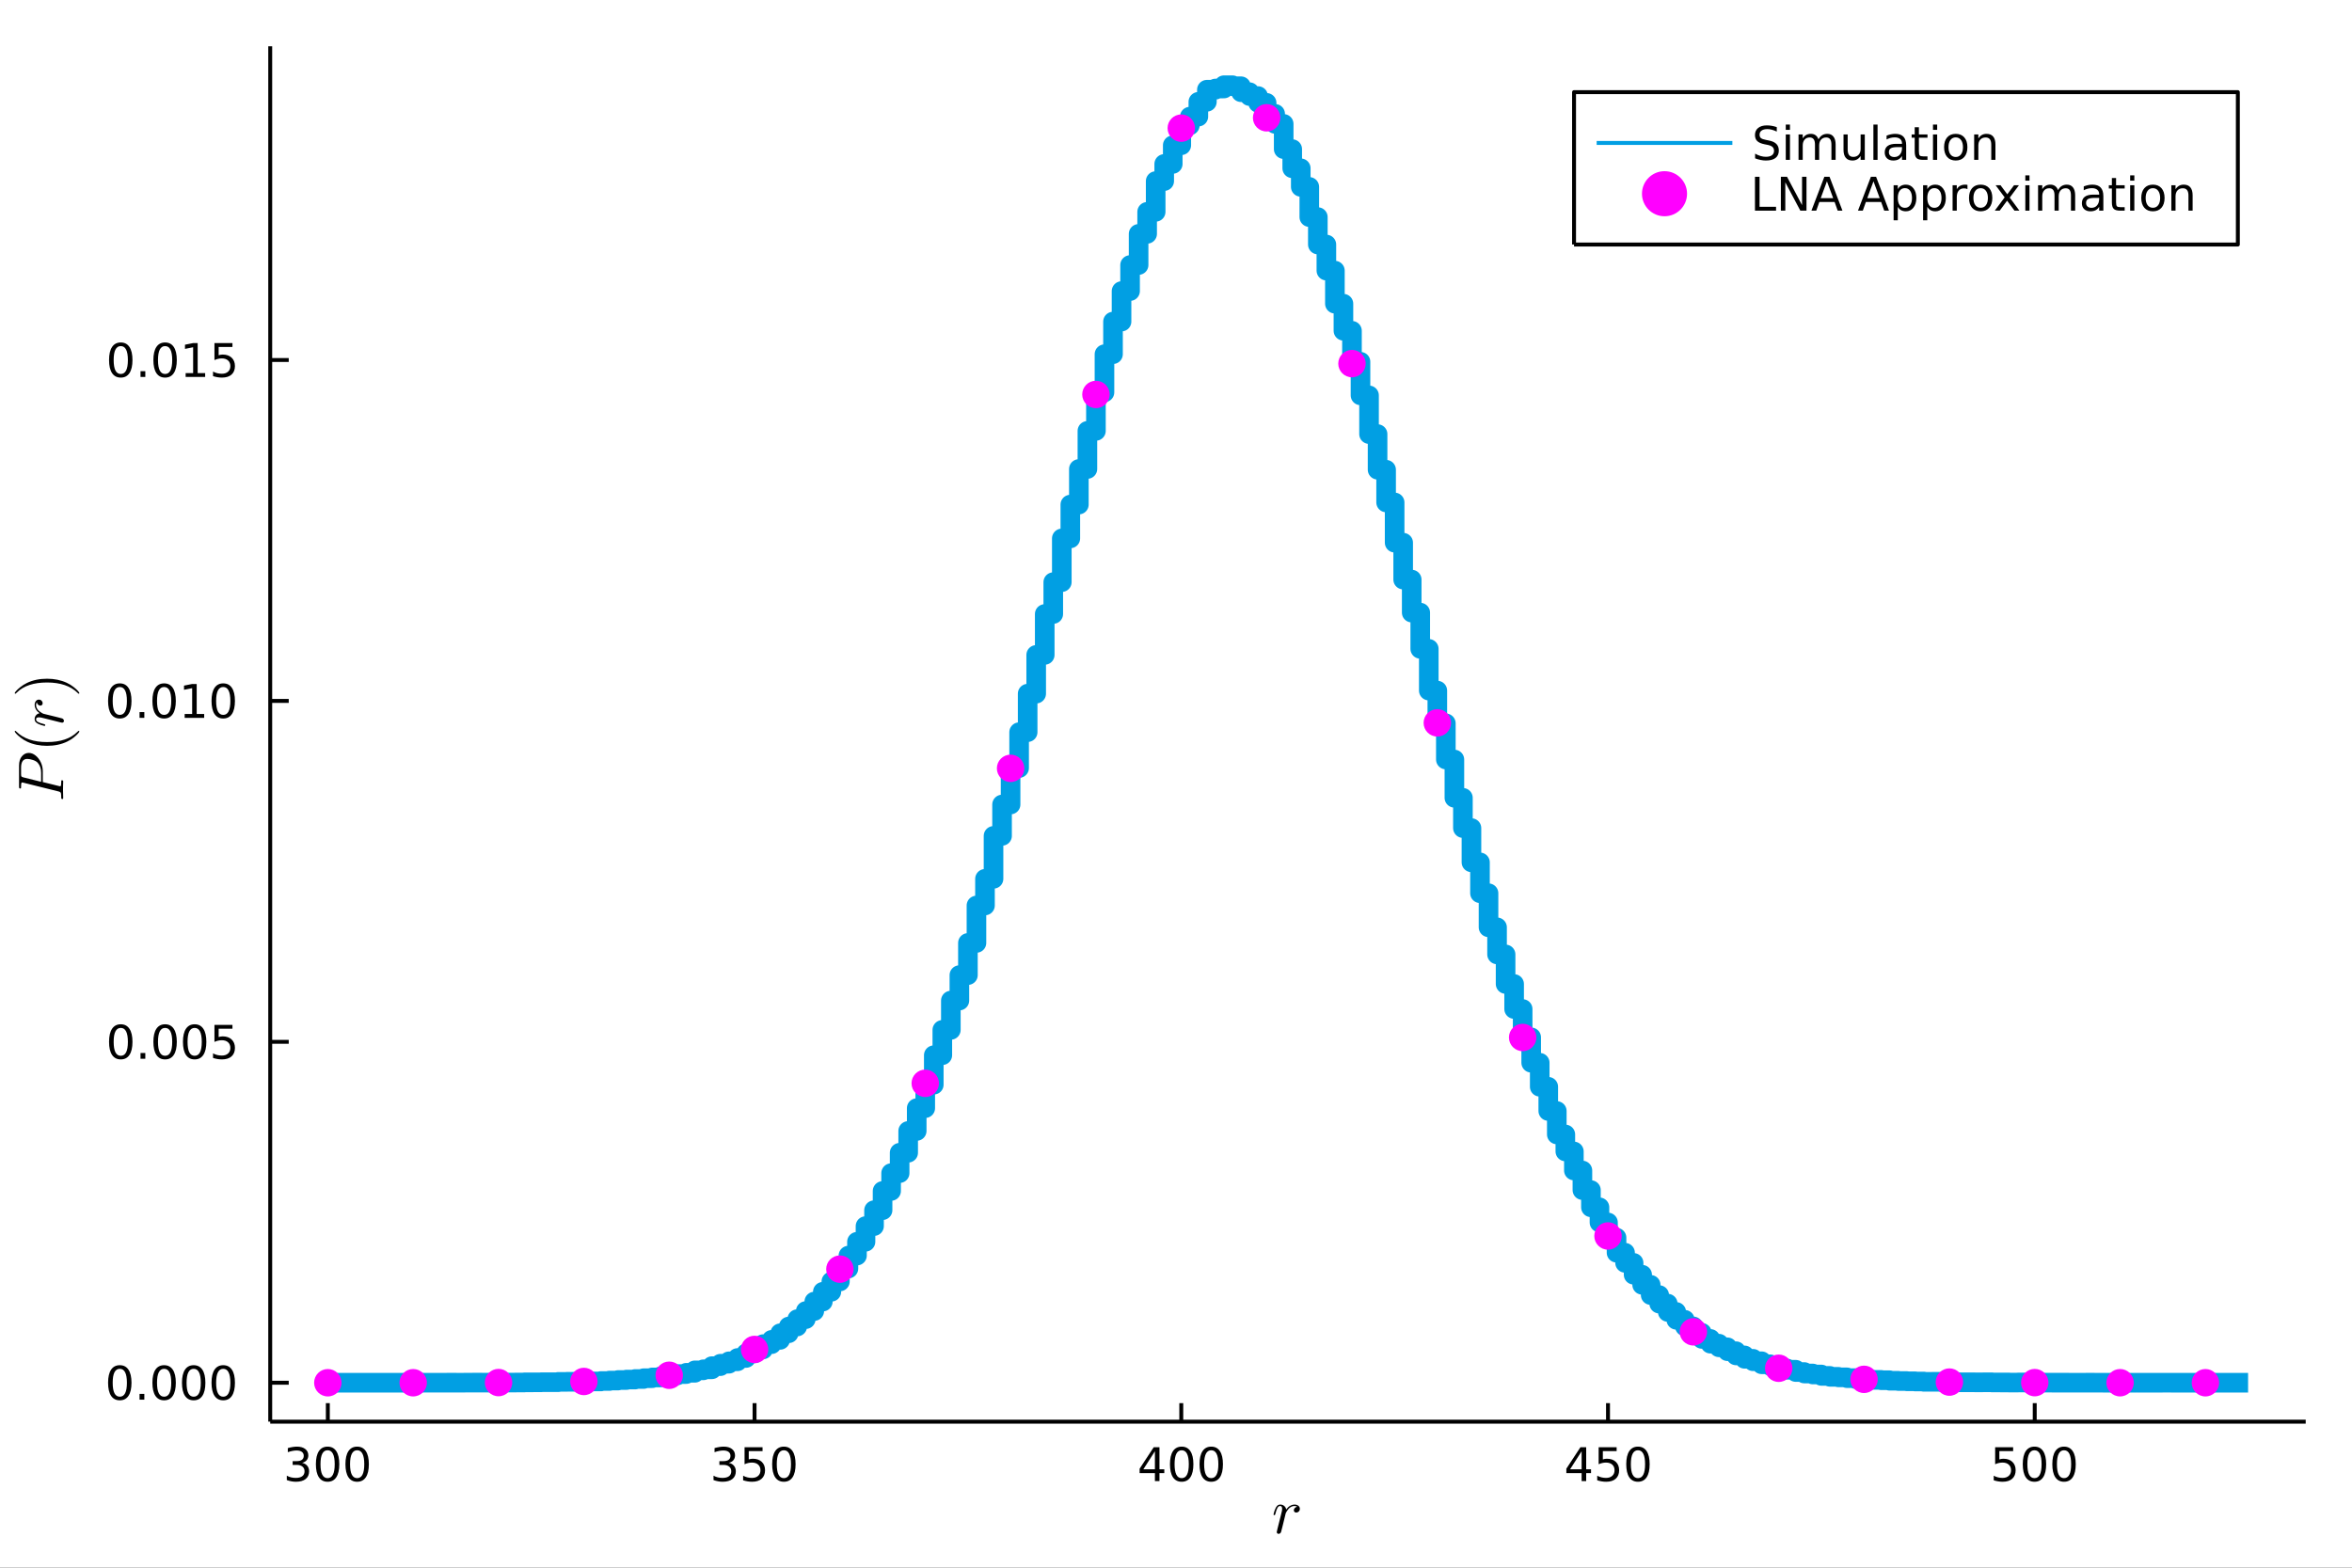 <?xml version="1.0" encoding="utf-8"?>
<svg xmlns="http://www.w3.org/2000/svg" xmlns:xlink="http://www.w3.org/1999/xlink" width="600" height="400" viewBox="0 0 2400 1600">
<rect x="0" y="0" width="2400" height="1600" fill="#333333" stroke="none"/>
<defs>
  <clipPath id="clip850">
    <rect x="0" y="0" width="2400" height="1600"/>
  </clipPath>
</defs>
<path clip-path="url(#clip850)" d="
M0 1600 L2400 1600 L2400 0 L0 0  Z
  " fill="#ffffff" fill-rule="evenodd" fill-opacity="1"/>
<defs>
  <clipPath id="clip851">
    <rect x="480" y="0" width="1681" height="1600"/>
  </clipPath>
</defs>
<defs>
  <clipPath id="clip852">
    <rect x="275" y="47" width="2078" height="1405"/>
  </clipPath>
</defs>
<path clip-path="url(#clip850)" d="
M275.736 1450.96 L2352.76 1450.96 L2352.76 47.244 L275.736 47.244  Z
  " fill="#ffffff" fill-rule="evenodd" fill-opacity="1"/>
<polyline clip-path="url(#clip850)" style="stroke:#000000; stroke-linecap:butt; stroke-linejoin:round; stroke-width:4; stroke-opacity:1; fill:none" points="
  275.736,1450.96 2352.76,1450.96 
  "/>
<polyline clip-path="url(#clip850)" style="stroke:#000000; stroke-linecap:butt; stroke-linejoin:round; stroke-width:4; stroke-opacity:1; fill:none" points="
  334.52,1450.96 334.52,1432.06 
  "/>
<polyline clip-path="url(#clip850)" style="stroke:#000000; stroke-linecap:butt; stroke-linejoin:round; stroke-width:4; stroke-opacity:1; fill:none" points="
  769.954,1450.96 769.954,1432.06 
  "/>
<polyline clip-path="url(#clip850)" style="stroke:#000000; stroke-linecap:butt; stroke-linejoin:round; stroke-width:4; stroke-opacity:1; fill:none" points="
  1205.39,1450.96 1205.39,1432.06 
  "/>
<polyline clip-path="url(#clip850)" style="stroke:#000000; stroke-linecap:butt; stroke-linejoin:round; stroke-width:4; stroke-opacity:1; fill:none" points="
  1640.82,1450.96 1640.82,1432.06 
  "/>
<polyline clip-path="url(#clip850)" style="stroke:#000000; stroke-linecap:butt; stroke-linejoin:round; stroke-width:4; stroke-opacity:1; fill:none" points="
  2076.26,1450.96 2076.26,1432.06 
  "/>
<path clip-path="url(#clip850)" d="M308.281 1493 Q311.638 1493.72 313.513 1495.98 Q315.411 1498.25 315.411 1501.59 Q315.411 1506.7 311.892 1509.5 Q308.374 1512.3 301.892 1512.3 Q299.717 1512.3 297.402 1511.86 Q295.11 1511.45 292.656 1510.59 L292.656 1506.08 Q294.601 1507.21 296.916 1507.79 Q299.23 1508.37 301.754 1508.37 Q306.152 1508.37 308.443 1506.63 Q310.758 1504.9 310.758 1501.59 Q310.758 1498.53 308.605 1496.82 Q306.476 1495.08 302.656 1495.08 L298.629 1495.08 L298.629 1491.24 L302.842 1491.24 Q306.291 1491.24 308.119 1489.87 Q309.948 1488.48 309.948 1485.89 Q309.948 1483.23 308.05 1481.82 Q306.175 1480.38 302.656 1480.38 Q300.735 1480.38 298.536 1480.8 Q296.337 1481.22 293.698 1482.1 L293.698 1477.93 Q296.36 1477.19 298.675 1476.82 Q301.013 1476.45 303.073 1476.45 Q308.397 1476.45 311.499 1478.88 Q314.601 1481.29 314.601 1485.41 Q314.601 1488.28 312.957 1490.27 Q311.314 1492.23 308.281 1493 Z" fill="#000000" fill-rule="evenodd" fill-opacity="1" /><path clip-path="url(#clip850)" d="M334.277 1480.15 Q330.665 1480.15 328.837 1483.72 Q327.031 1487.26 327.031 1494.39 Q327.031 1501.49 328.837 1505.06 Q330.665 1508.6 334.277 1508.6 Q337.911 1508.6 339.716 1505.06 Q341.545 1501.49 341.545 1494.39 Q341.545 1487.26 339.716 1483.72 Q337.911 1480.15 334.277 1480.15 M334.277 1476.45 Q340.087 1476.45 343.142 1481.05 Q346.221 1485.64 346.221 1494.39 Q346.221 1503.11 343.142 1507.72 Q340.087 1512.3 334.277 1512.3 Q328.466 1512.3 325.388 1507.72 Q322.332 1503.11 322.332 1494.39 Q322.332 1485.64 325.388 1481.05 Q328.466 1476.45 334.277 1476.45 Z" fill="#000000" fill-rule="evenodd" fill-opacity="1" /><path clip-path="url(#clip850)" d="M364.438 1480.15 Q360.827 1480.15 358.999 1483.72 Q357.193 1487.26 357.193 1494.39 Q357.193 1501.49 358.999 1505.06 Q360.827 1508.6 364.438 1508.6 Q368.073 1508.6 369.878 1505.06 Q371.707 1501.49 371.707 1494.39 Q371.707 1487.26 369.878 1483.72 Q368.073 1480.15 364.438 1480.15 M364.438 1476.45 Q370.249 1476.45 373.304 1481.05 Q376.383 1485.64 376.383 1494.39 Q376.383 1503.11 373.304 1507.72 Q370.249 1512.3 364.438 1512.3 Q358.628 1512.3 355.55 1507.72 Q352.494 1503.11 352.494 1494.39 Q352.494 1485.64 355.55 1481.05 Q358.628 1476.45 364.438 1476.45 Z" fill="#000000" fill-rule="evenodd" fill-opacity="1" /><path clip-path="url(#clip850)" d="M743.715 1493 Q747.072 1493.72 748.947 1495.98 Q750.845 1498.25 750.845 1501.59 Q750.845 1506.7 747.326 1509.5 Q743.808 1512.3 737.326 1512.3 Q735.15 1512.3 732.836 1511.86 Q730.544 1511.45 728.09 1510.59 L728.09 1506.08 Q730.035 1507.21 732.35 1507.79 Q734.664 1508.37 737.187 1508.37 Q741.586 1508.37 743.877 1506.63 Q746.192 1504.9 746.192 1501.59 Q746.192 1498.53 744.039 1496.82 Q741.91 1495.08 738.09 1495.08 L734.063 1495.08 L734.063 1491.24 L738.275 1491.24 Q741.725 1491.24 743.553 1489.87 Q745.382 1488.48 745.382 1485.89 Q745.382 1483.23 743.484 1481.82 Q741.609 1480.38 738.09 1480.38 Q736.169 1480.38 733.97 1480.8 Q731.771 1481.22 729.132 1482.1 L729.132 1477.93 Q731.794 1477.19 734.109 1476.82 Q736.447 1476.45 738.507 1476.45 Q743.831 1476.45 746.933 1478.88 Q750.035 1481.29 750.035 1485.41 Q750.035 1488.28 748.391 1490.27 Q746.748 1492.23 743.715 1493 Z" fill="#000000" fill-rule="evenodd" fill-opacity="1" /><path clip-path="url(#clip850)" d="M759.757 1477.07 L778.113 1477.07 L778.113 1481.01 L764.039 1481.01 L764.039 1489.48 Q765.058 1489.13 766.076 1488.97 Q767.095 1488.79 768.113 1488.79 Q773.9 1488.79 777.28 1491.96 Q780.659 1495.13 780.659 1500.54 Q780.659 1506.12 777.187 1509.22 Q773.715 1512.3 767.396 1512.3 Q765.22 1512.3 762.951 1511.93 Q760.706 1511.56 758.298 1510.82 L758.298 1506.12 Q760.382 1507.26 762.604 1507.81 Q764.826 1508.37 767.303 1508.37 Q771.308 1508.37 773.646 1506.26 Q775.984 1504.16 775.984 1500.54 Q775.984 1496.93 773.646 1494.83 Q771.308 1492.72 767.303 1492.72 Q765.428 1492.72 763.553 1493.14 Q761.701 1493.55 759.757 1494.43 L759.757 1477.07 Z" fill="#000000" fill-rule="evenodd" fill-opacity="1" /><path clip-path="url(#clip850)" d="M799.872 1480.15 Q796.261 1480.15 794.433 1483.72 Q792.627 1487.26 792.627 1494.39 Q792.627 1501.49 794.433 1505.06 Q796.261 1508.6 799.872 1508.6 Q803.507 1508.6 805.312 1505.06 Q807.141 1501.49 807.141 1494.39 Q807.141 1487.26 805.312 1483.72 Q803.507 1480.15 799.872 1480.15 M799.872 1476.45 Q805.682 1476.45 808.738 1481.05 Q811.817 1485.64 811.817 1494.39 Q811.817 1503.11 808.738 1507.72 Q805.682 1512.3 799.872 1512.3 Q794.062 1512.3 790.983 1507.72 Q787.928 1503.11 787.928 1494.39 Q787.928 1485.64 790.983 1481.05 Q794.062 1476.45 799.872 1476.45 Z" fill="#000000" fill-rule="evenodd" fill-opacity="1" /><path clip-path="url(#clip850)" d="M1178.48 1481.15 L1166.67 1499.6 L1178.48 1499.6 L1178.48 1481.15 M1177.25 1477.07 L1183.13 1477.07 L1183.13 1499.6 L1188.06 1499.6 L1188.06 1503.48 L1183.13 1503.48 L1183.13 1511.63 L1178.48 1511.63 L1178.48 1503.48 L1162.88 1503.48 L1162.88 1498.97 L1177.25 1477.07 Z" fill="#000000" fill-rule="evenodd" fill-opacity="1" /><path clip-path="url(#clip850)" d="M1205.79 1480.15 Q1202.18 1480.15 1200.35 1483.72 Q1198.55 1487.26 1198.55 1494.39 Q1198.55 1501.49 1200.35 1505.06 Q1202.18 1508.6 1205.79 1508.6 Q1209.43 1508.6 1211.23 1505.06 Q1213.06 1501.49 1213.06 1494.39 Q1213.06 1487.26 1211.23 1483.72 Q1209.43 1480.15 1205.79 1480.15 M1205.79 1476.45 Q1211.6 1476.45 1214.66 1481.05 Q1217.74 1485.64 1217.74 1494.39 Q1217.74 1503.11 1214.66 1507.72 Q1211.6 1512.3 1205.79 1512.3 Q1199.98 1512.3 1196.9 1507.72 Q1193.85 1503.11 1193.85 1494.39 Q1193.85 1485.64 1196.9 1481.05 Q1199.98 1476.45 1205.79 1476.45 Z" fill="#000000" fill-rule="evenodd" fill-opacity="1" /><path clip-path="url(#clip850)" d="M1235.95 1480.15 Q1232.34 1480.15 1230.51 1483.72 Q1228.71 1487.26 1228.71 1494.39 Q1228.71 1501.49 1230.51 1505.06 Q1232.34 1508.6 1235.95 1508.6 Q1239.59 1508.6 1241.39 1505.06 Q1243.22 1501.49 1243.22 1494.39 Q1243.22 1487.26 1241.39 1483.72 Q1239.59 1480.15 1235.95 1480.15 M1235.95 1476.45 Q1241.76 1476.45 1244.82 1481.05 Q1247.9 1485.64 1247.9 1494.39 Q1247.9 1503.11 1244.82 1507.72 Q1241.76 1512.3 1235.95 1512.3 Q1230.14 1512.3 1227.07 1507.72 Q1224.01 1503.11 1224.01 1494.39 Q1224.01 1485.64 1227.07 1481.05 Q1230.14 1476.45 1235.95 1476.45 Z" fill="#000000" fill-rule="evenodd" fill-opacity="1" /><path clip-path="url(#clip850)" d="M1613.91 1481.15 L1602.11 1499.6 L1613.91 1499.6 L1613.91 1481.15 M1612.68 1477.07 L1618.56 1477.07 L1618.56 1499.6 L1623.5 1499.6 L1623.5 1503.48 L1618.56 1503.48 L1618.56 1511.63 L1613.91 1511.63 L1613.91 1503.48 L1598.31 1503.48 L1598.31 1498.97 L1612.68 1477.07 Z" fill="#000000" fill-rule="evenodd" fill-opacity="1" /><path clip-path="url(#clip850)" d="M1631.27 1477.07 L1649.63 1477.07 L1649.63 1481.01 L1635.56 1481.01 L1635.56 1489.48 Q1636.57 1489.13 1637.59 1488.97 Q1638.61 1488.79 1639.63 1488.79 Q1645.42 1488.79 1648.8 1491.96 Q1652.18 1495.13 1652.18 1500.54 Q1652.18 1506.12 1648.7 1509.22 Q1645.23 1512.3 1638.91 1512.3 Q1636.74 1512.3 1634.47 1511.93 Q1632.22 1511.56 1629.81 1510.82 L1629.81 1506.12 Q1631.9 1507.26 1634.12 1507.81 Q1636.34 1508.37 1638.82 1508.37 Q1642.82 1508.37 1645.16 1506.26 Q1647.5 1504.16 1647.5 1500.54 Q1647.5 1496.93 1645.16 1494.83 Q1642.82 1492.72 1638.82 1492.72 Q1636.94 1492.72 1635.07 1493.14 Q1633.22 1493.55 1631.27 1494.43 L1631.27 1477.07 Z" fill="#000000" fill-rule="evenodd" fill-opacity="1" /><path clip-path="url(#clip850)" d="M1671.39 1480.15 Q1667.78 1480.15 1665.95 1483.72 Q1664.14 1487.26 1664.14 1494.39 Q1664.14 1501.49 1665.95 1505.06 Q1667.78 1508.6 1671.39 1508.6 Q1675.02 1508.6 1676.83 1505.06 Q1678.66 1501.49 1678.66 1494.39 Q1678.66 1487.26 1676.83 1483.72 Q1675.02 1480.15 1671.39 1480.15 M1671.39 1476.45 Q1677.2 1476.45 1680.25 1481.05 Q1683.33 1485.64 1683.33 1494.39 Q1683.33 1503.11 1680.25 1507.72 Q1677.2 1512.3 1671.39 1512.3 Q1665.58 1512.3 1662.5 1507.72 Q1659.44 1503.11 1659.44 1494.39 Q1659.44 1485.64 1662.5 1481.05 Q1665.58 1476.45 1671.39 1476.45 Z" fill="#000000" fill-rule="evenodd" fill-opacity="1" /><path clip-path="url(#clip850)" d="M2035.87 1477.07 L2054.23 1477.07 L2054.23 1481.01 L2040.16 1481.01 L2040.16 1489.48 Q2041.17 1489.13 2042.19 1488.97 Q2043.21 1488.79 2044.23 1488.79 Q2050.02 1488.79 2053.4 1491.96 Q2056.78 1495.13 2056.78 1500.54 Q2056.78 1506.12 2053.3 1509.22 Q2049.83 1512.3 2043.51 1512.3 Q2041.34 1512.3 2039.07 1511.93 Q2036.82 1511.56 2034.42 1510.82 L2034.42 1506.12 Q2036.5 1507.26 2038.72 1507.81 Q2040.94 1508.37 2043.42 1508.37 Q2047.42 1508.37 2049.76 1506.26 Q2052.1 1504.16 2052.1 1500.54 Q2052.1 1496.93 2049.76 1494.83 Q2047.42 1492.72 2043.42 1492.72 Q2041.54 1492.72 2039.67 1493.14 Q2037.82 1493.55 2035.87 1494.43 L2035.87 1477.07 Z" fill="#000000" fill-rule="evenodd" fill-opacity="1" /><path clip-path="url(#clip850)" d="M2075.99 1480.15 Q2072.38 1480.15 2070.55 1483.72 Q2068.74 1487.26 2068.74 1494.39 Q2068.74 1501.49 2070.55 1505.06 Q2072.38 1508.6 2075.99 1508.6 Q2079.62 1508.6 2081.43 1505.06 Q2083.26 1501.49 2083.26 1494.39 Q2083.26 1487.26 2081.43 1483.72 Q2079.62 1480.15 2075.99 1480.15 M2075.99 1476.45 Q2081.8 1476.45 2084.85 1481.05 Q2087.93 1485.64 2087.93 1494.39 Q2087.93 1503.11 2084.85 1507.72 Q2081.8 1512.3 2075.99 1512.3 Q2070.18 1512.3 2067.1 1507.72 Q2064.04 1503.11 2064.04 1494.39 Q2064.04 1485.64 2067.1 1481.05 Q2070.18 1476.45 2075.99 1476.45 Z" fill="#000000" fill-rule="evenodd" fill-opacity="1" /><path clip-path="url(#clip850)" d="M2106.15 1480.15 Q2102.54 1480.15 2100.71 1483.72 Q2098.91 1487.26 2098.91 1494.39 Q2098.91 1501.49 2100.71 1505.06 Q2102.54 1508.6 2106.15 1508.6 Q2109.79 1508.6 2111.59 1505.06 Q2113.42 1501.49 2113.42 1494.39 Q2113.42 1487.26 2111.59 1483.72 Q2109.79 1480.15 2106.15 1480.15 M2106.15 1476.45 Q2111.96 1476.45 2115.02 1481.05 Q2118.1 1485.64 2118.1 1494.39 Q2118.1 1503.11 2115.02 1507.72 Q2111.96 1512.3 2106.15 1512.3 Q2100.34 1512.3 2097.26 1507.72 Q2094.21 1503.11 2094.21 1494.39 Q2094.21 1485.64 2097.26 1481.05 Q2100.34 1476.45 2106.15 1476.45 Z" fill="#000000" fill-rule="evenodd" fill-opacity="1" /><path clip-path="url(#clip850)" d="M1326.38 1539.85 Q1326.38 1541.56 1325.26 1542.65 Q1324.16 1543.75 1322.75 1543.75 Q1321.52 1543.75 1320.88 1543.04 Q1320.23 1542.33 1320.23 1541.43 Q1320.23 1540.14 1321.23 1539.08 Q1322.23 1538.02 1323.68 1537.79 Q1322.62 1537.02 1320.91 1537.02 Q1318.11 1537.02 1315.63 1539.18 Q1314.53 1540.17 1313.34 1542.01 Q1312.15 1543.81 1311.92 1544.59 L1309.83 1553.18 Q1309.64 1554.15 1308.45 1558.79 Q1307.29 1563.39 1307.19 1563.59 Q1306.87 1564.49 1306.16 1564.97 Q1305.45 1565.46 1304.74 1565.46 Q1303.94 1565.46 1303.39 1564.97 Q1302.84 1564.49 1302.84 1563.65 Q1302.84 1563.52 1302.94 1563.04 Q1303.04 1562.56 1303.2 1561.88 Q1303.36 1561.2 1303.42 1560.82 L1307.25 1545.58 Q1307.96 1542.81 1308.12 1541.94 Q1308.32 1541.04 1308.32 1540.04 Q1308.32 1538.31 1307.77 1537.66 Q1307.22 1537.02 1306.26 1537.02 Q1304.58 1537.02 1303.49 1539.01 Q1302.39 1541.01 1301.46 1544.88 Q1301.17 1545.94 1300.97 1546.16 Q1300.81 1546.39 1300.33 1546.39 Q1299.52 1546.36 1299.52 1545.71 Q1299.52 1545.55 1299.78 1544.52 Q1300.04 1543.46 1300.52 1541.91 Q1301.04 1540.33 1301.59 1539.34 Q1301.91 1538.66 1302.2 1538.21 Q1302.49 1537.76 1303.07 1537.05 Q1303.65 1536.34 1304.52 1535.95 Q1305.39 1535.57 1306.45 1535.57 Q1308.77 1535.57 1310.41 1536.99 Q1312.09 1538.4 1312.47 1540.62 Q1313.28 1539.46 1314.28 1538.47 Q1315.27 1537.44 1317.11 1536.5 Q1318.94 1535.57 1320.91 1535.57 Q1323.36 1535.57 1324.87 1536.82 Q1326.38 1538.05 1326.38 1539.85 Z" fill="#000000" fill-rule="evenodd" fill-opacity="1" /><polyline clip-path="url(#clip850)" style="stroke:#000000; stroke-linecap:butt; stroke-linejoin:round; stroke-width:4; stroke-opacity:1; fill:none" points="
  275.736,1450.96 275.736,47.244 
  "/>
<polyline clip-path="url(#clip850)" style="stroke:#000000; stroke-linecap:butt; stroke-linejoin:round; stroke-width:4; stroke-opacity:1; fill:none" points="
  275.736,1411.23 294.634,1411.23 
  "/>
<polyline clip-path="url(#clip850)" style="stroke:#000000; stroke-linecap:butt; stroke-linejoin:round; stroke-width:4; stroke-opacity:1; fill:none" points="
  275.736,1063.3 294.634,1063.3 
  "/>
<polyline clip-path="url(#clip850)" style="stroke:#000000; stroke-linecap:butt; stroke-linejoin:round; stroke-width:4; stroke-opacity:1; fill:none" points="
  275.736,715.367 294.634,715.367 
  "/>
<polyline clip-path="url(#clip850)" style="stroke:#000000; stroke-linecap:butt; stroke-linejoin:round; stroke-width:4; stroke-opacity:1; fill:none" points="
  275.736,367.434 294.634,367.434 
  "/>
<path clip-path="url(#clip850)" d="M122.237 1397.03 Q118.626 1397.03 116.797 1400.6 Q114.991 1404.14 114.991 1411.27 Q114.991 1418.37 116.797 1421.94 Q118.626 1425.48 122.237 1425.48 Q125.871 1425.48 127.676 1421.94 Q129.505 1418.37 129.505 1411.27 Q129.505 1404.14 127.676 1400.6 Q125.871 1397.03 122.237 1397.03 M122.237 1393.33 Q128.047 1393.33 131.102 1397.93 Q134.181 1402.52 134.181 1411.27 Q134.181 1419.99 131.102 1424.6 Q128.047 1429.18 122.237 1429.18 Q116.426 1429.18 113.348 1424.6 Q110.292 1419.99 110.292 1411.27 Q110.292 1402.52 113.348 1397.93 Q116.426 1393.33 122.237 1393.33 Z" fill="#000000" fill-rule="evenodd" fill-opacity="1" /><path clip-path="url(#clip850)" d="M142.399 1422.63 L147.283 1422.63 L147.283 1428.51 L142.399 1428.51 L142.399 1422.63 Z" fill="#000000" fill-rule="evenodd" fill-opacity="1" /><path clip-path="url(#clip850)" d="M167.468 1397.03 Q163.857 1397.03 162.028 1400.6 Q160.223 1404.14 160.223 1411.27 Q160.223 1418.37 162.028 1421.94 Q163.857 1425.48 167.468 1425.48 Q171.102 1425.48 172.908 1421.94 Q174.736 1418.37 174.736 1411.27 Q174.736 1404.14 172.908 1400.6 Q171.102 1397.03 167.468 1397.03 M167.468 1393.33 Q173.278 1393.33 176.334 1397.93 Q179.412 1402.52 179.412 1411.27 Q179.412 1419.99 176.334 1424.6 Q173.278 1429.18 167.468 1429.18 Q161.658 1429.18 158.579 1424.6 Q155.523 1419.99 155.523 1411.27 Q155.523 1402.52 158.579 1397.93 Q161.658 1393.33 167.468 1393.33 Z" fill="#000000" fill-rule="evenodd" fill-opacity="1" /><path clip-path="url(#clip850)" d="M197.63 1397.03 Q194.019 1397.03 192.19 1400.6 Q190.384 1404.14 190.384 1411.27 Q190.384 1418.37 192.19 1421.94 Q194.019 1425.48 197.63 1425.48 Q201.264 1425.48 203.07 1421.94 Q204.898 1418.37 204.898 1411.27 Q204.898 1404.14 203.07 1400.6 Q201.264 1397.03 197.63 1397.03 M197.63 1393.33 Q203.44 1393.33 206.495 1397.93 Q209.574 1402.52 209.574 1411.27 Q209.574 1419.99 206.495 1424.6 Q203.44 1429.18 197.63 1429.18 Q191.82 1429.18 188.741 1424.6 Q185.685 1419.99 185.685 1411.27 Q185.685 1402.52 188.741 1397.93 Q191.82 1393.33 197.63 1393.33 Z" fill="#000000" fill-rule="evenodd" fill-opacity="1" /><path clip-path="url(#clip850)" d="M227.792 1397.03 Q224.181 1397.03 222.352 1400.6 Q220.546 1404.14 220.546 1411.27 Q220.546 1418.37 222.352 1421.94 Q224.181 1425.48 227.792 1425.48 Q231.426 1425.48 233.231 1421.94 Q235.06 1418.37 235.06 1411.27 Q235.06 1404.14 233.231 1400.6 Q231.426 1397.03 227.792 1397.03 M227.792 1393.33 Q233.602 1393.33 236.657 1397.93 Q239.736 1402.52 239.736 1411.27 Q239.736 1419.99 236.657 1424.6 Q233.602 1429.18 227.792 1429.18 Q221.981 1429.18 218.903 1424.6 Q215.847 1419.99 215.847 1411.27 Q215.847 1402.52 218.903 1397.93 Q221.981 1393.33 227.792 1393.33 Z" fill="#000000" fill-rule="evenodd" fill-opacity="1" /><path clip-path="url(#clip850)" d="M123.232 1049.1 Q119.621 1049.1 117.792 1052.66 Q115.987 1056.2 115.987 1063.33 Q115.987 1070.44 117.792 1074.01 Q119.621 1077.55 123.232 1077.55 Q126.866 1077.55 128.672 1074.01 Q130.5 1070.44 130.5 1063.33 Q130.5 1056.2 128.672 1052.66 Q126.866 1049.1 123.232 1049.1 M123.232 1045.39 Q129.042 1045.39 132.098 1050 Q135.176 1054.58 135.176 1063.33 Q135.176 1072.06 132.098 1076.67 Q129.042 1081.25 123.232 1081.25 Q117.422 1081.25 114.343 1076.67 Q111.288 1072.06 111.288 1063.33 Q111.288 1054.58 114.343 1050 Q117.422 1045.39 123.232 1045.39 Z" fill="#000000" fill-rule="evenodd" fill-opacity="1" /><path clip-path="url(#clip850)" d="M143.394 1074.7 L148.278 1074.7 L148.278 1080.58 L143.394 1080.58 L143.394 1074.7 Z" fill="#000000" fill-rule="evenodd" fill-opacity="1" /><path clip-path="url(#clip850)" d="M168.463 1049.1 Q164.852 1049.1 163.023 1052.66 Q161.218 1056.2 161.218 1063.33 Q161.218 1070.44 163.023 1074.01 Q164.852 1077.55 168.463 1077.55 Q172.097 1077.55 173.903 1074.01 Q175.732 1070.44 175.732 1063.33 Q175.732 1056.2 173.903 1052.66 Q172.097 1049.1 168.463 1049.1 M168.463 1045.39 Q174.273 1045.39 177.329 1050 Q180.408 1054.58 180.408 1063.33 Q180.408 1072.06 177.329 1076.67 Q174.273 1081.25 168.463 1081.25 Q162.653 1081.25 159.574 1076.67 Q156.519 1072.06 156.519 1063.33 Q156.519 1054.58 159.574 1050 Q162.653 1045.39 168.463 1045.39 Z" fill="#000000" fill-rule="evenodd" fill-opacity="1" /><path clip-path="url(#clip850)" d="M198.625 1049.1 Q195.014 1049.1 193.185 1052.66 Q191.38 1056.2 191.38 1063.33 Q191.38 1070.44 193.185 1074.01 Q195.014 1077.55 198.625 1077.55 Q202.259 1077.55 204.065 1074.01 Q205.894 1070.44 205.894 1063.33 Q205.894 1056.2 204.065 1052.66 Q202.259 1049.1 198.625 1049.1 M198.625 1045.39 Q204.435 1045.39 207.491 1050 Q210.569 1054.58 210.569 1063.33 Q210.569 1072.06 207.491 1076.67 Q204.435 1081.25 198.625 1081.25 Q192.815 1081.25 189.736 1076.67 Q186.681 1072.06 186.681 1063.33 Q186.681 1054.58 189.736 1050 Q192.815 1045.39 198.625 1045.39 Z" fill="#000000" fill-rule="evenodd" fill-opacity="1" /><path clip-path="url(#clip850)" d="M218.833 1046.02 L237.19 1046.02 L237.19 1049.95 L223.116 1049.95 L223.116 1058.43 Q224.134 1058.08 225.153 1057.92 Q226.171 1057.73 227.19 1057.73 Q232.977 1057.73 236.356 1060.9 Q239.736 1064.07 239.736 1069.49 Q239.736 1075.07 236.264 1078.17 Q232.792 1081.25 226.472 1081.25 Q224.296 1081.25 222.028 1080.88 Q219.782 1080.51 217.375 1079.77 L217.375 1075.07 Q219.458 1076.2 221.681 1076.76 Q223.903 1077.32 226.38 1077.32 Q230.384 1077.32 232.722 1075.21 Q235.06 1073.1 235.06 1069.49 Q235.06 1065.88 232.722 1063.77 Q230.384 1061.67 226.38 1061.67 Q224.505 1061.67 222.63 1062.08 Q220.778 1062.5 218.833 1063.38 L218.833 1046.02 Z" fill="#000000" fill-rule="evenodd" fill-opacity="1" /><path clip-path="url(#clip850)" d="M122.237 701.165 Q118.626 701.165 116.797 704.73 Q114.991 708.272 114.991 715.401 Q114.991 722.508 116.797 726.072 Q118.626 729.614 122.237 729.614 Q125.871 729.614 127.676 726.072 Q129.505 722.508 129.505 715.401 Q129.505 708.272 127.676 704.73 Q125.871 701.165 122.237 701.165 M122.237 697.462 Q128.047 697.462 131.102 702.068 Q134.181 706.651 134.181 715.401 Q134.181 724.128 131.102 728.735 Q128.047 733.318 122.237 733.318 Q116.426 733.318 113.348 728.735 Q110.292 724.128 110.292 715.401 Q110.292 706.651 113.348 702.068 Q116.426 697.462 122.237 697.462 Z" fill="#000000" fill-rule="evenodd" fill-opacity="1" /><path clip-path="url(#clip850)" d="M142.399 726.767 L147.283 726.767 L147.283 732.647 L142.399 732.647 L142.399 726.767 Z" fill="#000000" fill-rule="evenodd" fill-opacity="1" /><path clip-path="url(#clip850)" d="M167.468 701.165 Q163.857 701.165 162.028 704.73 Q160.223 708.272 160.223 715.401 Q160.223 722.508 162.028 726.072 Q163.857 729.614 167.468 729.614 Q171.102 729.614 172.908 726.072 Q174.736 722.508 174.736 715.401 Q174.736 708.272 172.908 704.73 Q171.102 701.165 167.468 701.165 M167.468 697.462 Q173.278 697.462 176.334 702.068 Q179.412 706.651 179.412 715.401 Q179.412 724.128 176.334 728.735 Q173.278 733.318 167.468 733.318 Q161.658 733.318 158.579 728.735 Q155.523 724.128 155.523 715.401 Q155.523 706.651 158.579 702.068 Q161.658 697.462 167.468 697.462 Z" fill="#000000" fill-rule="evenodd" fill-opacity="1" /><path clip-path="url(#clip850)" d="M188.44 728.711 L196.079 728.711 L196.079 702.346 L187.769 704.012 L187.769 699.753 L196.033 698.087 L200.708 698.087 L200.708 728.711 L208.347 728.711 L208.347 732.647 L188.44 732.647 L188.44 728.711 Z" fill="#000000" fill-rule="evenodd" fill-opacity="1" /><path clip-path="url(#clip850)" d="M227.792 701.165 Q224.181 701.165 222.352 704.73 Q220.546 708.272 220.546 715.401 Q220.546 722.508 222.352 726.072 Q224.181 729.614 227.792 729.614 Q231.426 729.614 233.231 726.072 Q235.06 722.508 235.06 715.401 Q235.06 708.272 233.231 704.73 Q231.426 701.165 227.792 701.165 M227.792 697.462 Q233.602 697.462 236.657 702.068 Q239.736 706.651 239.736 715.401 Q239.736 724.128 236.657 728.735 Q233.602 733.318 227.792 733.318 Q221.981 733.318 218.903 728.735 Q215.847 724.128 215.847 715.401 Q215.847 706.651 218.903 702.068 Q221.981 697.462 227.792 697.462 Z" fill="#000000" fill-rule="evenodd" fill-opacity="1" /><path clip-path="url(#clip850)" d="M123.232 353.232 Q119.621 353.232 117.792 356.797 Q115.987 360.339 115.987 367.468 Q115.987 374.575 117.792 378.14 Q119.621 381.681 123.232 381.681 Q126.866 381.681 128.672 378.14 Q130.5 374.575 130.5 367.468 Q130.5 360.339 128.672 356.797 Q126.866 353.232 123.232 353.232 M123.232 349.529 Q129.042 349.529 132.098 354.135 Q135.176 358.718 135.176 367.468 Q135.176 376.195 132.098 380.802 Q129.042 385.385 123.232 385.385 Q117.422 385.385 114.343 380.802 Q111.288 376.195 111.288 367.468 Q111.288 358.718 114.343 354.135 Q117.422 349.529 123.232 349.529 Z" fill="#000000" fill-rule="evenodd" fill-opacity="1" /><path clip-path="url(#clip850)" d="M143.394 378.834 L148.278 378.834 L148.278 384.714 L143.394 384.714 L143.394 378.834 Z" fill="#000000" fill-rule="evenodd" fill-opacity="1" /><path clip-path="url(#clip850)" d="M168.463 353.232 Q164.852 353.232 163.023 356.797 Q161.218 360.339 161.218 367.468 Q161.218 374.575 163.023 378.14 Q164.852 381.681 168.463 381.681 Q172.097 381.681 173.903 378.14 Q175.732 374.575 175.732 367.468 Q175.732 360.339 173.903 356.797 Q172.097 353.232 168.463 353.232 M168.463 349.529 Q174.273 349.529 177.329 354.135 Q180.408 358.718 180.408 367.468 Q180.408 376.195 177.329 380.802 Q174.273 385.385 168.463 385.385 Q162.653 385.385 159.574 380.802 Q156.519 376.195 156.519 367.468 Q156.519 358.718 159.574 354.135 Q162.653 349.529 168.463 349.529 Z" fill="#000000" fill-rule="evenodd" fill-opacity="1" /><path clip-path="url(#clip850)" d="M189.435 380.778 L197.074 380.778 L197.074 354.413 L188.764 356.079 L188.764 351.82 L197.028 350.154 L201.704 350.154 L201.704 380.778 L209.343 380.778 L209.343 384.714 L189.435 384.714 L189.435 380.778 Z" fill="#000000" fill-rule="evenodd" fill-opacity="1" /><path clip-path="url(#clip850)" d="M218.833 350.154 L237.19 350.154 L237.19 354.089 L223.116 354.089 L223.116 362.561 Q224.134 362.214 225.153 362.052 Q226.171 361.866 227.19 361.866 Q232.977 361.866 236.356 365.038 Q239.736 368.209 239.736 373.626 Q239.736 379.204 236.264 382.306 Q232.792 385.385 226.472 385.385 Q224.296 385.385 222.028 385.014 Q219.782 384.644 217.375 383.903 L217.375 379.204 Q219.458 380.339 221.681 380.894 Q223.903 381.45 226.38 381.45 Q230.384 381.45 232.722 379.343 Q235.06 377.237 235.06 373.626 Q235.06 370.015 232.722 367.908 Q230.384 365.802 226.38 365.802 Q224.505 365.802 222.63 366.218 Q220.778 366.635 218.833 367.515 L218.833 350.154 Z" fill="#000000" fill-rule="evenodd" fill-opacity="1" /><path clip-path="url(#clip850)" d="M29.392 768.435 Q33 768.435 36.317 771.108 Q39.634 773.749 41.663 778.065 Q43.66 782.348 43.66 786.953 L43.66 798.161 L60.149 802.251 Q60.246 802.283 60.664 802.38 Q61.051 802.477 61.276 802.477 Q62.081 802.477 62.275 801.478 Q62.468 800.448 62.468 798.161 Q62.468 796.68 62.726 796.454 Q62.887 796.325 63.176 796.325 Q63.627 796.325 63.949 796.454 Q64.239 796.583 64.336 796.841 Q64.433 797.066 64.465 797.227 Q64.497 797.388 64.497 797.646 Q64.497 798.322 64.433 799.771 Q64.368 801.188 64.368 801.929 L64.304 806.148 L64.497 814.522 Q64.497 815.52 63.692 815.52 Q63.08 815.52 62.822 815.262 Q62.532 815.005 62.5 814.715 Q62.468 814.425 62.468 813.684 Q62.468 812.074 62.371 811.108 Q62.275 810.142 62.146 809.53 Q61.985 808.886 61.534 808.564 Q61.083 808.209 60.697 808.048 Q60.278 807.887 59.344 807.662 L23.918 798.837 Q22.855 798.58 22.694 798.58 Q22.146 798.58 21.953 798.902 Q21.727 799.192 21.631 800.029 Q21.502 801.639 21.502 802.863 Q21.502 803.668 21.47 803.99 Q21.438 804.28 21.277 804.538 Q21.083 804.763 20.697 804.763 Q20.085 804.763 19.827 804.506 Q19.538 804.216 19.505 803.894 Q19.441 803.572 19.441 802.799 L19.441 781.414 Q19.441 775.263 22.372 771.849 Q25.302 768.435 29.392 768.435 M27.814 774.554 Q21.502 774.554 21.502 783.54 L21.502 789.852 Q21.502 791.945 21.889 792.461 Q22.243 792.976 24.014 793.427 L41.953 797.903 L41.953 788.596 Q41.953 782.348 38.442 778.451 Q36.832 776.68 33.483 775.617 Q30.133 774.554 27.814 774.554 Z" fill="#000000" fill-rule="evenodd" fill-opacity="1" /><path clip-path="url(#clip850)" d="M48.008 761.197 Q36.864 761.197 27.879 757.043 Q24.111 755.272 20.955 752.792 Q17.798 750.312 16.414 748.669 Q15.029 747.027 15.029 746.576 Q15.029 745.932 15.673 745.9 Q15.995 745.9 16.8 746.769 Q27.621 757.397 48.008 757.365 Q68.458 757.365 78.861 747.027 Q79.988 745.9 80.342 745.9 Q80.986 745.9 80.986 746.576 Q80.986 747.027 79.666 748.605 Q78.345 750.183 75.318 752.631 Q72.291 755.078 68.587 756.85 Q59.602 761.197 48.008 761.197 Z" fill="#000000" fill-rule="evenodd" fill-opacity="1" /><path clip-path="url(#clip850)" d="M39.634 714.026 Q41.341 714.026 42.436 715.154 Q43.531 716.249 43.531 717.666 Q43.531 718.889 42.822 719.534 Q42.114 720.178 41.212 720.178 Q39.924 720.178 38.861 719.179 Q37.798 718.181 37.573 716.732 Q36.8 717.794 36.8 719.501 Q36.8 722.303 38.958 724.783 Q39.956 725.878 41.792 727.07 Q43.595 728.261 44.368 728.487 L52.967 730.58 Q53.933 730.773 58.571 731.965 Q63.176 733.124 63.37 733.221 Q64.272 733.543 64.755 734.252 Q65.238 734.96 65.238 735.669 Q65.238 736.474 64.755 737.021 Q64.272 737.569 63.434 737.569 Q63.305 737.569 62.822 737.472 Q62.339 737.376 61.663 737.215 Q60.986 737.054 60.6 736.989 L45.367 733.157 Q42.597 732.448 41.727 732.287 Q40.826 732.094 39.827 732.094 Q38.088 732.094 37.444 732.641 Q36.8 733.189 36.8 734.155 Q36.8 735.83 38.797 736.925 Q40.793 738.02 44.658 738.954 Q45.721 739.244 45.946 739.437 Q46.172 739.598 46.172 740.081 Q46.14 740.886 45.495 740.886 Q45.334 740.886 44.304 740.628 Q43.241 740.371 41.695 739.888 Q40.117 739.372 39.119 738.825 Q38.442 738.503 37.992 738.213 Q37.541 737.923 36.832 737.343 Q36.124 736.764 35.737 735.894 Q35.351 735.025 35.351 733.962 Q35.351 731.643 36.768 730 Q38.185 728.326 40.407 727.939 Q39.248 727.134 38.249 726.136 Q37.219 725.137 36.285 723.302 Q35.351 721.466 35.351 719.501 Q35.351 717.054 36.607 715.54 Q37.831 714.026 39.634 714.026 Z" fill="#000000" fill-rule="evenodd" fill-opacity="1" /><path clip-path="url(#clip850)" d="M80.342 708.012 Q80.02 708.012 79.215 707.174 Q68.394 696.546 48.008 696.546 Q27.557 696.546 17.219 706.756 Q16.027 708.012 15.673 708.012 Q15.029 708.012 15.029 707.368 Q15.029 706.917 16.349 705.339 Q17.67 703.728 20.697 701.313 Q23.724 698.865 27.428 697.062 Q36.413 692.714 48.008 692.714 Q59.151 692.714 68.136 696.868 Q71.904 698.64 75.061 701.12 Q78.217 703.6 79.602 705.242 Q80.986 706.885 80.986 707.368 Q80.986 708.012 80.342 708.012 Z" fill="#000000" fill-rule="evenodd" fill-opacity="1" /><polyline clip-path="url(#clip852)" style="stroke:#009fe3; stroke-linecap:butt; stroke-linejoin:round; stroke-width:20; stroke-opacity:0.996; fill:none" points="
  334.52,1411.23 334.52,1411.23 343.228,1411.23 343.228,1411.23 351.937,1411.23 351.937,1411.23 360.646,1411.23 360.646,1411.23 369.354,1411.23 369.354,1411.23 
  378.063,1411.23 378.063,1411.23 386.772,1411.23 395.48,1411.23 395.48,1411.23 404.189,1411.23 404.189,1411.23 412.898,1411.23 412.898,1411.21 
  421.606,1411.21 421.606,1411.22 430.315,1411.22 430.315,1411.2 439.024,1411.2 447.732,1411.2 447.732,1411.19 456.441,1411.19 456.441,1411.16 
  465.15,1411.16 465.15,1411.2 473.858,1411.2 473.858,1411.14 482.567,1411.14 482.567,1411.1 491.276,1411.1 491.276,1411.13 499.984,1411.13 499.984,1411.07 
  508.693,1411.07 508.693,1411.07 517.402,1411.07 517.402,1411.08 526.111,1411.08 526.111,1411.02 534.819,1411.02 534.819,1410.86 543.528,1410.86 543.528,1410.82 
  552.237,1410.82 552.237,1410.7 560.945,1410.7 560.945,1410.69 569.654,1410.69 569.654,1410.36 578.363,1410.36 578.363,1410.27 587.071,1410.27 587.071,1410.22 
  595.78,1410.22 595.78,1409.81 604.489,1409.81 604.489,1409.92 613.197,1409.92 613.197,1409.48 621.906,1409.48 621.906,1409.01 630.615,1409.01 630.615,1408.47 
  639.323,1408.47 639.323,1408 648.032,1408 648.032,1407.43 656.741,1407.43 656.741,1406.62 665.449,1406.62 665.449,1405.85 674.158,1405.85 674.158,1404.68 
  682.867,1404.68 682.867,1403.64 691.575,1403.64 691.575,1402.39 700.284,1402.39 700.284,1401.09 708.993,1401.09 708.993,1398.59 717.701,1398.59 717.701,1397.52 
  726.41,1397.52 726.41,1394.3 735.119,1394.3 735.119,1391.84 743.827,1391.84 743.827,1389.37 752.536,1389.37 752.536,1385.99 761.245,1385.99 761.245,1381.28 
  769.954,1381.28 769.954,1377.23 778.662,1377.23 778.662,1371.86 787.371,1371.86 787.371,1367.48 796.08,1367.48 796.08,1360.75 804.788,1360.75 804.788,1353.86 
  813.497,1353.86 813.497,1346.33 822.206,1346.33 822.206,1338.06 830.914,1338.06 830.914,1328.4 839.623,1328.4 839.623,1318.4 848.332,1318.4 848.332,1307.88 
  857.04,1307.88 857.04,1294.69 865.749,1294.69 865.749,1281.47 874.458,1281.47 874.458,1267.36 883.166,1267.36 883.166,1251.38 891.875,1251.38 891.875,1235.14 
  900.584,1235.14 900.584,1215.53 909.292,1215.53 909.292,1197.32 918.001,1197.32 918.001,1176.5 926.71,1176.5 926.71,1154.27 935.418,1154.27 935.418,1130.99 
  944.127,1130.99 944.127,1107.06 952.836,1107.06 952.836,1076.96 961.544,1076.96 961.544,1051.11 970.253,1051.11 970.253,1021.18 978.962,1021.18 978.962,995.209 
  987.67,995.209 987.67,962.371 996.379,962.371 996.379,924.154 1005.09,924.154 1005.09,896.939 1013.8,896.939 1013.8,853.106 1022.51,853.106 1022.51,821.096 
  1031.21,821.096 1031.21,783.868 1039.92,783.868 1039.92,747.265 1048.63,747.265 1048.63,707.949 1057.34,707.949 1057.34,668.41 1066.05,668.41 1066.05,626.658 
  1074.76,626.658 1074.76,594.14 1083.47,594.14 1083.47,549.514 1092.17,549.514 1092.17,514.971 1100.88,514.971 1100.88,478.661 1109.59,478.661 1109.59,439.762 
  1118.3,439.762 1118.3,400.453 1127.01,400.453 1127.01,361.505 1135.72,361.505 1135.72,328.215 1144.43,328.215 1144.43,297.068 1153.14,297.068 1153.14,270.493 
  1161.84,270.493 1161.84,238.685 1170.55,238.685 1170.55,216.208 1179.26,216.208 1179.26,184.818 1187.97,184.818 1187.97,167.324 1196.68,167.324 1196.68,148.264 
  1205.39,148.264 1205.39,127.951 1214.1,127.951 1214.1,119.037 1222.8,119.037 1222.8,103.909 1231.51,103.909 1231.51,91.551 1240.22,91.551 1240.22,90.333 
  1248.93,90.333 1248.93,86.972 1257.64,86.972 1257.64,88.016 1266.35,88.016 1266.35,94.105 1275.06,94.105 1275.06,98.05 1283.77,98.05 1283.77,104.974 
  1292.47,104.974 1292.47,116.191 1301.18,116.191 1301.18,126.462 1309.89,126.462 1309.89,152.181 1318.6,152.181 1318.6,171.742 1327.31,171.742 1327.31,190.732 
  1336.02,190.732 1336.02,221.573 1344.73,221.573 1344.73,249.568 1353.44,249.568 1353.44,276.206 1362.14,276.206 1362.14,309.962 1370.85,309.962 1370.85,337.602 
  1379.56,337.602 1379.56,369.201 1388.27,369.201 1388.27,403.528 1396.98,403.528 1396.98,443.04 1405.69,443.04 1405.69,479.412 1414.4,479.412 1414.4,512.793 
  1423.1,512.793 1423.1,553.863 1431.81,553.863 1431.81,591.53 1440.52,591.53 1440.52,625.238 1449.23,625.238 1449.23,662.23 1457.94,662.23 1457.94,704.817 
  1466.65,704.817 1466.65,738.233 1475.36,738.233 1475.36,775.176 1484.07,775.176 1484.07,814.249 1492.77,814.249 1492.77,845.153 1501.48,845.153 1501.48,880.141 
  1510.19,880.141 1510.19,911.643 1518.9,911.643 1518.9,946.436 1527.61,946.436 1527.61,974.096 1536.32,974.096 1536.32,1004.28 1545.03,1004.28 1545.03,1029.81 
  1553.73,1029.81 1553.73,1058.72 1562.44,1058.72 1562.44,1084.66 1571.15,1084.66 1571.15,1109.16 1579.86,1109.16 1579.86,1133.9 1588.57,1133.9 1588.57,1157.83 
  1597.28,1157.83 1597.28,1175.17 1605.99,1175.17 1605.99,1194.62 1614.7,1194.62 1614.7,1214.62 1623.4,1214.62 1623.4,1232.2 1632.11,1232.2 1632.11,1247.68 
  1640.82,1247.68 1640.82,1263.16 1649.53,1263.16 1649.53,1278.55 1658.24,1278.55 1658.24,1288.91 1666.95,1288.91 1666.95,1301.01 1675.66,1301.01 1675.66,1311.31 
  1684.36,1311.31 1684.36,1321.77 1693.07,1321.77 1693.07,1330.49 1701.78,1330.49 1701.78,1338.99 1710.49,1338.99 1710.49,1347.01 1719.2,1347.01 1719.2,1353.73 
  1727.91,1353.73 1727.91,1360.31 1736.62,1360.31 1736.62,1366.52 1745.33,1366.52 1745.33,1371.38 1754.03,1371.38 1754.03,1375.08 1762.74,1375.08 1762.74,1379.06 
  1771.45,1379.06 1771.45,1383.35 1780.16,1383.35 1780.16,1386.81 1788.87,1386.81 1788.87,1389.31 1797.58,1389.31 1797.58,1392.41 1806.29,1392.41 1806.29,1394.07 
  1814.99,1394.07 1814.99,1396.77 1823.7,1396.77 1823.7,1397.98 1832.41,1397.98 1832.41,1400.31 1841.12,1400.31 1841.12,1401.82 1849.83,1401.82 1849.83,1402.82 
  1858.54,1402.82 1858.54,1404.26 1867.25,1404.26 1867.25,1405.21 1875.96,1405.21 1875.96,1405.74 1884.66,1405.74 1884.66,1406.56 1893.37,1406.56 1893.37,1407.44 
  1902.08,1407.44 1902.08,1408.02 1910.79,1408.02 1910.79,1408.33 1919.5,1408.33 1919.5,1408.68 1928.21,1408.68 1928.21,1409.22 1936.92,1409.22 1936.92,1409.5 
  1945.63,1409.5 1945.63,1409.76 1954.33,1409.76 1954.33,1409.99 1963.04,1409.99 1963.04,1410.3 1971.75,1410.3 1971.75,1410.27 1980.46,1410.27 1980.46,1410.51 
  1989.17,1410.51 1989.17,1410.54 1997.88,1410.54 1997.88,1410.79 2006.59,1410.79 2006.59,1410.8 2015.29,1410.8 2015.29,1410.85 2024,1410.85 2024,1410.77 
  2032.71,1410.77 2032.71,1410.95 2041.42,1410.95 2041.42,1410.97 2050.13,1410.97 2050.13,1411.06 2058.84,1411.06 2058.84,1410.99 2067.55,1410.99 2067.55,1411.07 
  2076.26,1411.07 2076.26,1411.11 2084.96,1411.11 2084.96,1411.12 2093.67,1411.12 2093.67,1411.15 2102.38,1411.15 2102.38,1411.18 2111.09,1411.18 2111.09,1411.19 
  2119.8,1411.19 2119.8,1411.2 2128.51,1411.2 2128.51,1411.18 2137.22,1411.18 2137.22,1411.2 2145.92,1411.2 2145.92,1411.22 2154.63,1411.22 
  2163.34,1411.22 2163.34,1411.2 2172.05,1411.2 2172.05,1411.23 2180.76,1411.23 2180.76,1411.22 2189.47,1411.22 2198.18,1411.22 
  2206.89,1411.22 2206.89,1411.21 2215.59,1411.21 2215.59,1411.23 2224.3,1411.23 2224.3,1411.23 2233.01,1411.23 2233.01,1411.23 2241.72,1411.23 
  2250.43,1411.23 2259.14,1411.23 2267.85,1411.23 2276.55,1411.23 2285.26,1411.23 2285.26,1411.23 
  2293.97,1411.23 2293.97,1411.23 
  "/>
<circle clip-path="url(#clip852)" cx="334.52" cy="1411.23" r="14" fill="#ff00ff" fill-rule="evenodd" fill-opacity="1" stroke="none"/>
<circle clip-path="url(#clip852)" cx="421.606" cy="1411.22" r="14" fill="#ff00ff" fill-rule="evenodd" fill-opacity="1" stroke="none"/>
<circle clip-path="url(#clip852)" cx="508.693" cy="1411.06" r="14" fill="#ff00ff" fill-rule="evenodd" fill-opacity="1" stroke="none"/>
<circle clip-path="url(#clip852)" cx="595.78" cy="1409.93" r="14" fill="#ff00ff" fill-rule="evenodd" fill-opacity="1" stroke="none"/>
<circle clip-path="url(#clip852)" cx="682.867" cy="1403.6" r="14" fill="#ff00ff" fill-rule="evenodd" fill-opacity="1" stroke="none"/>
<circle clip-path="url(#clip852)" cx="769.954" cy="1377.25" r="14" fill="#ff00ff" fill-rule="evenodd" fill-opacity="1" stroke="none"/>
<circle clip-path="url(#clip852)" cx="857.04" cy="1295.3" r="14" fill="#ff00ff" fill-rule="evenodd" fill-opacity="1" stroke="none"/>
<circle clip-path="url(#clip852)" cx="944.127" cy="1105.63" r="14" fill="#ff00ff" fill-rule="evenodd" fill-opacity="1" stroke="none"/>
<circle clip-path="url(#clip852)" cx="1031.21" cy="784.183" r="14" fill="#ff00ff" fill-rule="evenodd" fill-opacity="1" stroke="none"/>
<circle clip-path="url(#clip852)" cx="1118.3" cy="402.593" r="14" fill="#ff00ff" fill-rule="evenodd" fill-opacity="1" stroke="none"/>
<circle clip-path="url(#clip852)" cx="1205.39" cy="130.788" r="14" fill="#ff00ff" fill-rule="evenodd" fill-opacity="1" stroke="none"/>
<circle clip-path="url(#clip852)" cx="1292.47" cy="120.198" r="14" fill="#ff00ff" fill-rule="evenodd" fill-opacity="1" stroke="none"/>
<circle clip-path="url(#clip852)" cx="1379.56" cy="371.088" r="14" fill="#ff00ff" fill-rule="evenodd" fill-opacity="1" stroke="none"/>
<circle clip-path="url(#clip852)" cx="1466.65" cy="737.747" r="14" fill="#ff00ff" fill-rule="evenodd" fill-opacity="1" stroke="none"/>
<circle clip-path="url(#clip852)" cx="1553.73" cy="1058.84" r="14" fill="#ff00ff" fill-rule="evenodd" fill-opacity="1" stroke="none"/>
<circle clip-path="url(#clip852)" cx="1640.82" cy="1261.45" r="14" fill="#ff00ff" fill-rule="evenodd" fill-opacity="1" stroke="none"/>
<circle clip-path="url(#clip852)" cx="1727.91" cy="1359.26" r="14" fill="#ff00ff" fill-rule="evenodd" fill-opacity="1" stroke="none"/>
<circle clip-path="url(#clip852)" cx="1814.99" cy="1396.44" r="14" fill="#ff00ff" fill-rule="evenodd" fill-opacity="1" stroke="none"/>
<circle clip-path="url(#clip852)" cx="1902.08" cy="1407.76" r="14" fill="#ff00ff" fill-rule="evenodd" fill-opacity="1" stroke="none"/>
<circle clip-path="url(#clip852)" cx="1989.17" cy="1410.56" r="14" fill="#ff00ff" fill-rule="evenodd" fill-opacity="1" stroke="none"/>
<circle clip-path="url(#clip852)" cx="2076.26" cy="1411.12" r="14" fill="#ff00ff" fill-rule="evenodd" fill-opacity="1" stroke="none"/>
<circle clip-path="url(#clip852)" cx="2163.34" cy="1411.22" r="14" fill="#ff00ff" fill-rule="evenodd" fill-opacity="1" stroke="none"/>
<circle clip-path="url(#clip852)" cx="2250.43" cy="1411.23" r="14" fill="#ff00ff" fill-rule="evenodd" fill-opacity="1" stroke="none"/>
<path clip-path="url(#clip850)" d="
M1606.17 249.555 L2283.52 249.555 L2283.52 94.035 L1606.17 94.035  Z
  " fill="#ffffff" fill-rule="evenodd" fill-opacity="1"/>
<polyline clip-path="url(#clip850)" style="stroke:#000000; stroke-linecap:butt; stroke-linejoin:round; stroke-width:4; stroke-opacity:1; fill:none" points="
  1606.17,249.555 2283.52,249.555 2283.52,94.035 1606.17,94.035 1606.17,249.555 
  "/>
<polyline clip-path="url(#clip850)" style="stroke:#009fe3; stroke-linecap:butt; stroke-linejoin:round; stroke-width:4; stroke-opacity:0.996; fill:none" points="
  1629.25,145.875 1767.72,145.875 
  "/>
<path clip-path="url(#clip850)" d="M1813.04 129.729 L1813.04 134.289 Q1810.38 133.016 1808.02 132.391 Q1805.66 131.766 1803.46 131.766 Q1799.64 131.766 1797.55 133.247 Q1795.49 134.729 1795.49 137.46 Q1795.49 139.752 1796.86 140.933 Q1798.25 142.09 1802.09 142.808 L1804.91 143.386 Q1810.15 144.382 1812.62 146.905 Q1815.12 149.405 1815.12 153.618 Q1815.12 158.641 1811.74 161.233 Q1808.39 163.826 1801.88 163.826 Q1799.43 163.826 1796.65 163.27 Q1793.9 162.715 1790.93 161.627 L1790.93 156.812 Q1793.78 158.409 1796.51 159.219 Q1799.24 160.03 1801.88 160.03 Q1805.89 160.03 1808.06 158.456 Q1810.24 156.882 1810.24 153.965 Q1810.24 151.419 1808.66 149.983 Q1807.11 148.548 1803.55 147.831 L1800.7 147.275 Q1795.47 146.233 1793.13 144.011 Q1790.79 141.789 1790.79 137.831 Q1790.79 133.247 1794.01 130.609 Q1797.25 127.97 1802.92 127.97 Q1805.35 127.97 1807.88 128.409 Q1810.4 128.849 1813.04 129.729 Z" fill="#000000" fill-rule="evenodd" fill-opacity="1" /><path clip-path="url(#clip850)" d="M1822.23 137.229 L1826.49 137.229 L1826.49 163.155 L1822.23 163.155 L1822.23 137.229 M1822.23 127.136 L1826.49 127.136 L1826.49 132.53 L1822.23 132.53 L1822.23 127.136 Z" fill="#000000" fill-rule="evenodd" fill-opacity="1" /><path clip-path="url(#clip850)" d="M1855.59 142.206 Q1857.18 139.335 1859.4 137.97 Q1861.63 136.604 1864.64 136.604 Q1868.69 136.604 1870.89 139.451 Q1873.09 142.275 1873.09 147.507 L1873.09 163.155 L1868.8 163.155 L1868.8 147.645 Q1868.8 143.919 1867.48 142.113 Q1866.16 140.308 1863.46 140.308 Q1860.15 140.308 1858.22 142.507 Q1856.3 144.706 1856.3 148.502 L1856.3 163.155 L1852.02 163.155 L1852.02 147.645 Q1852.02 143.895 1850.7 142.113 Q1849.38 140.308 1846.63 140.308 Q1843.36 140.308 1841.44 142.53 Q1839.52 144.729 1839.52 148.502 L1839.52 163.155 L1835.24 163.155 L1835.24 137.229 L1839.52 137.229 L1839.52 141.257 Q1840.98 138.872 1843.02 137.738 Q1845.05 136.604 1847.85 136.604 Q1850.68 136.604 1852.65 138.039 Q1854.64 139.474 1855.59 142.206 Z" fill="#000000" fill-rule="evenodd" fill-opacity="1" /><path clip-path="url(#clip850)" d="M1881.14 152.923 L1881.14 137.229 L1885.4 137.229 L1885.4 152.761 Q1885.4 156.442 1886.84 158.294 Q1888.27 160.122 1891.14 160.122 Q1894.59 160.122 1896.58 157.923 Q1898.59 155.724 1898.59 151.928 L1898.59 137.229 L1902.85 137.229 L1902.85 163.155 L1898.59 163.155 L1898.59 159.173 Q1897.04 161.534 1894.98 162.692 Q1892.95 163.826 1890.24 163.826 Q1885.77 163.826 1883.46 161.048 Q1881.14 158.27 1881.14 152.923 M1891.86 136.604 L1891.86 136.604 Z" fill="#000000" fill-rule="evenodd" fill-opacity="1" /><path clip-path="url(#clip850)" d="M1911.63 127.136 L1915.89 127.136 L1915.89 163.155 L1911.63 163.155 L1911.63 127.136 Z" fill="#000000" fill-rule="evenodd" fill-opacity="1" /><path clip-path="url(#clip850)" d="M1936.58 150.122 Q1931.42 150.122 1929.43 151.303 Q1927.44 152.483 1927.44 155.331 Q1927.44 157.599 1928.92 158.942 Q1930.42 160.261 1932.99 160.261 Q1936.53 160.261 1938.66 157.761 Q1940.82 155.238 1940.82 151.071 L1940.82 150.122 L1936.58 150.122 M1945.08 148.363 L1945.08 163.155 L1940.82 163.155 L1940.82 159.219 Q1939.36 161.581 1937.18 162.715 Q1935.01 163.826 1931.86 163.826 Q1927.88 163.826 1925.52 161.604 Q1923.18 159.358 1923.18 155.608 Q1923.18 151.233 1926.09 149.011 Q1929.03 146.789 1934.84 146.789 L1940.82 146.789 L1940.82 146.372 Q1940.82 143.433 1938.87 141.835 Q1936.95 140.215 1933.46 140.215 Q1931.23 140.215 1929.13 140.747 Q1927.02 141.28 1925.08 142.345 L1925.08 138.409 Q1927.41 137.507 1929.61 137.067 Q1931.81 136.604 1933.9 136.604 Q1939.52 136.604 1942.3 139.521 Q1945.08 142.437 1945.08 148.363 Z" fill="#000000" fill-rule="evenodd" fill-opacity="1" /><path clip-path="url(#clip850)" d="M1958.06 129.868 L1958.06 137.229 L1966.83 137.229 L1966.83 140.539 L1958.06 140.539 L1958.06 154.613 Q1958.06 157.784 1958.92 158.687 Q1959.8 159.59 1962.46 159.59 L1966.83 159.59 L1966.83 163.155 L1962.46 163.155 Q1957.53 163.155 1955.65 161.326 Q1953.78 159.474 1953.78 154.613 L1953.78 140.539 L1950.65 140.539 L1950.65 137.229 L1953.78 137.229 L1953.78 129.868 L1958.06 129.868 Z" fill="#000000" fill-rule="evenodd" fill-opacity="1" /><path clip-path="url(#clip850)" d="M1972.44 137.229 L1976.7 137.229 L1976.7 163.155 L1972.44 163.155 L1972.44 137.229 M1972.44 127.136 L1976.7 127.136 L1976.7 132.53 L1972.44 132.53 L1972.44 127.136 Z" fill="#000000" fill-rule="evenodd" fill-opacity="1" /><path clip-path="url(#clip850)" d="M1995.65 140.215 Q1992.23 140.215 1990.24 142.9 Q1988.25 145.562 1988.25 150.215 Q1988.25 154.868 1990.21 157.553 Q1992.21 160.215 1995.65 160.215 Q1999.06 160.215 2001.05 157.53 Q2003.04 154.844 2003.04 150.215 Q2003.04 145.608 2001.05 142.923 Q1999.06 140.215 1995.65 140.215 M1995.65 136.604 Q2001.21 136.604 2004.38 140.215 Q2007.55 143.826 2007.55 150.215 Q2007.55 156.581 2004.38 160.215 Q2001.21 163.826 1995.65 163.826 Q1990.08 163.826 1986.9 160.215 Q1983.76 156.581 1983.76 150.215 Q1983.76 143.826 1986.9 140.215 Q1990.08 136.604 1995.65 136.604 Z" fill="#000000" fill-rule="evenodd" fill-opacity="1" /><path clip-path="url(#clip850)" d="M2036.16 147.507 L2036.16 163.155 L2031.9 163.155 L2031.9 147.645 Q2031.9 143.965 2030.47 142.136 Q2029.03 140.308 2026.16 140.308 Q2022.71 140.308 2020.72 142.507 Q2018.73 144.706 2018.73 148.502 L2018.73 163.155 L2014.45 163.155 L2014.45 137.229 L2018.73 137.229 L2018.73 141.257 Q2020.26 138.919 2022.32 137.761 Q2024.4 136.604 2027.11 136.604 Q2031.58 136.604 2033.87 139.382 Q2036.16 142.136 2036.16 147.507 Z" fill="#000000" fill-rule="evenodd" fill-opacity="1" /><circle clip-path="url(#clip850)" cx="1698.48" cy="197.715" r="23" fill="#ff00ff" fill-rule="evenodd" fill-opacity="1" stroke="none"/>
<path clip-path="url(#clip850)" d="M1790.79 180.435 L1795.47 180.435 L1795.47 211.059 L1812.3 211.059 L1812.3 214.995 L1790.79 214.995 L1790.79 180.435 Z" fill="#000000" fill-rule="evenodd" fill-opacity="1" /><path clip-path="url(#clip850)" d="M1817.21 180.435 L1823.5 180.435 L1838.83 209.347 L1838.83 180.435 L1843.36 180.435 L1843.36 214.995 L1837.07 214.995 L1821.74 186.083 L1821.74 214.995 L1817.21 214.995 L1817.21 180.435 Z" fill="#000000" fill-rule="evenodd" fill-opacity="1" /><path clip-path="url(#clip850)" d="M1864.22 185.041 L1857.88 202.24 L1870.59 202.24 L1864.22 185.041 M1861.58 180.435 L1866.88 180.435 L1880.05 214.995 L1875.19 214.995 L1872.04 206.129 L1856.47 206.129 L1853.32 214.995 L1848.39 214.995 L1861.58 180.435 Z" fill="#000000" fill-rule="evenodd" fill-opacity="1" /><path clip-path="url(#clip850)" d="M1911.72 185.041 L1905.38 202.24 L1918.09 202.24 L1911.72 185.041 M1909.08 180.435 L1914.38 180.435 L1927.55 214.995 L1922.69 214.995 L1919.54 206.129 L1903.96 206.129 L1900.82 214.995 L1895.89 214.995 L1909.08 180.435 Z" fill="#000000" fill-rule="evenodd" fill-opacity="1" /><path clip-path="url(#clip850)" d="M1936.53 211.106 L1936.53 224.856 L1932.25 224.856 L1932.25 189.069 L1936.53 189.069 L1936.53 193.004 Q1937.88 190.689 1939.91 189.578 Q1941.97 188.444 1944.82 188.444 Q1949.54 188.444 1952.48 192.194 Q1955.45 195.944 1955.45 202.055 Q1955.45 208.166 1952.48 211.916 Q1949.54 215.666 1944.82 215.666 Q1941.97 215.666 1939.91 214.555 Q1937.88 213.421 1936.53 211.106 M1951.02 202.055 Q1951.02 197.356 1949.08 194.694 Q1947.16 192.009 1943.78 192.009 Q1940.4 192.009 1938.46 194.694 Q1936.53 197.356 1936.53 202.055 Q1936.53 206.754 1938.46 209.439 Q1940.4 212.101 1943.78 212.101 Q1947.16 212.101 1949.08 209.439 Q1951.02 206.754 1951.02 202.055 Z" fill="#000000" fill-rule="evenodd" fill-opacity="1" /><path clip-path="url(#clip850)" d="M1966.63 211.106 L1966.63 224.856 L1962.34 224.856 L1962.34 189.069 L1966.63 189.069 L1966.63 193.004 Q1967.97 190.689 1970.01 189.578 Q1972.07 188.444 1974.91 188.444 Q1979.64 188.444 1982.58 192.194 Q1985.54 195.944 1985.54 202.055 Q1985.54 208.166 1982.58 211.916 Q1979.64 215.666 1974.91 215.666 Q1972.07 215.666 1970.01 214.555 Q1967.97 213.421 1966.63 211.106 M1981.12 202.055 Q1981.12 197.356 1979.17 194.694 Q1977.25 192.009 1973.87 192.009 Q1970.49 192.009 1968.55 194.694 Q1966.63 197.356 1966.63 202.055 Q1966.63 206.754 1968.55 209.439 Q1970.49 212.101 1973.87 212.101 Q1977.25 212.101 1979.17 209.439 Q1981.12 206.754 1981.12 202.055 Z" fill="#000000" fill-rule="evenodd" fill-opacity="1" /><path clip-path="url(#clip850)" d="M2007.62 193.05 Q2006.9 192.634 2006.05 192.448 Q2005.21 192.24 2004.2 192.24 Q2000.58 192.24 1998.64 194.601 Q1996.72 196.939 1996.72 201.337 L1996.72 214.995 L1992.44 214.995 L1992.44 189.069 L1996.72 189.069 L1996.72 193.097 Q1998.06 190.736 2000.21 189.601 Q2002.37 188.444 2005.45 188.444 Q2005.89 188.444 2006.42 188.513 Q2006.95 188.56 2007.6 188.675 L2007.62 193.05 Z" fill="#000000" fill-rule="evenodd" fill-opacity="1" /><path clip-path="url(#clip850)" d="M2021.09 192.055 Q2017.67 192.055 2015.68 194.74 Q2013.69 197.402 2013.69 202.055 Q2013.69 206.708 2015.65 209.393 Q2017.64 212.055 2021.09 212.055 Q2024.5 212.055 2026.49 209.37 Q2028.48 206.684 2028.48 202.055 Q2028.48 197.448 2026.49 194.763 Q2024.5 192.055 2021.09 192.055 M2021.09 188.444 Q2026.65 188.444 2029.82 192.055 Q2032.99 195.666 2032.99 202.055 Q2032.99 208.421 2029.82 212.055 Q2026.65 215.666 2021.09 215.666 Q2015.52 215.666 2012.34 212.055 Q2009.2 208.421 2009.2 202.055 Q2009.2 195.666 2012.34 192.055 Q2015.52 188.444 2021.09 188.444 Z" fill="#000000" fill-rule="evenodd" fill-opacity="1" /><path clip-path="url(#clip850)" d="M2060.14 189.069 L2050.77 201.685 L2060.63 214.995 L2055.61 214.995 L2048.06 204.81 L2040.52 214.995 L2035.49 214.995 L2045.56 201.43 L2036.35 189.069 L2041.37 189.069 L2048.25 198.305 L2055.12 189.069 L2060.14 189.069 Z" fill="#000000" fill-rule="evenodd" fill-opacity="1" /><path clip-path="url(#clip850)" d="M2066.65 189.069 L2070.91 189.069 L2070.91 214.995 L2066.65 214.995 L2066.65 189.069 M2066.65 178.976 L2070.91 178.976 L2070.91 184.37 L2066.65 184.37 L2066.65 178.976 Z" fill="#000000" fill-rule="evenodd" fill-opacity="1" /><path clip-path="url(#clip850)" d="M2100.01 194.046 Q2101.6 191.175 2103.82 189.81 Q2106.05 188.444 2109.06 188.444 Q2113.11 188.444 2115.31 191.291 Q2117.51 194.115 2117.51 199.347 L2117.51 214.995 L2113.22 214.995 L2113.22 199.485 Q2113.22 195.759 2111.9 193.953 Q2110.58 192.148 2107.88 192.148 Q2104.57 192.148 2102.64 194.347 Q2100.72 196.546 2100.72 200.342 L2100.72 214.995 L2096.44 214.995 L2096.44 199.485 Q2096.44 195.735 2095.12 193.953 Q2093.8 192.148 2091.05 192.148 Q2087.78 192.148 2085.86 194.37 Q2083.94 196.569 2083.94 200.342 L2083.94 214.995 L2079.66 214.995 L2079.66 189.069 L2083.94 189.069 L2083.94 193.097 Q2085.4 190.712 2087.44 189.578 Q2089.47 188.444 2092.27 188.444 Q2095.1 188.444 2097.07 189.879 Q2099.06 191.314 2100.01 194.046 Z" fill="#000000" fill-rule="evenodd" fill-opacity="1" /><path clip-path="url(#clip850)" d="M2137.78 201.962 Q2132.62 201.962 2130.63 203.143 Q2128.64 204.323 2128.64 207.171 Q2128.64 209.439 2130.12 210.782 Q2131.63 212.101 2134.2 212.101 Q2137.74 212.101 2139.87 209.601 Q2142.02 207.078 2142.02 202.911 L2142.02 201.962 L2137.78 201.962 M2146.28 200.203 L2146.28 214.995 L2142.02 214.995 L2142.02 211.059 Q2140.56 213.421 2138.38 214.555 Q2136.21 215.666 2133.06 215.666 Q2129.08 215.666 2126.72 213.444 Q2124.38 211.198 2124.38 207.448 Q2124.38 203.073 2127.3 200.851 Q2130.24 198.629 2136.05 198.629 L2142.02 198.629 L2142.02 198.212 Q2142.02 195.273 2140.07 193.675 Q2138.15 192.055 2134.66 192.055 Q2132.44 192.055 2130.33 192.587 Q2128.22 193.12 2126.28 194.185 L2126.28 190.249 Q2128.62 189.347 2130.82 188.907 Q2133.01 188.444 2135.1 188.444 Q2140.72 188.444 2143.5 191.361 Q2146.28 194.277 2146.28 200.203 Z" fill="#000000" fill-rule="evenodd" fill-opacity="1" /><path clip-path="url(#clip850)" d="M2159.26 181.708 L2159.26 189.069 L2168.04 189.069 L2168.04 192.379 L2159.26 192.379 L2159.26 206.453 Q2159.26 209.624 2160.12 210.527 Q2161 211.43 2163.66 211.43 L2168.04 211.43 L2168.04 214.995 L2163.66 214.995 Q2158.73 214.995 2156.86 213.166 Q2154.98 211.314 2154.98 206.453 L2154.98 192.379 L2151.86 192.379 L2151.86 189.069 L2154.98 189.069 L2154.98 181.708 L2159.26 181.708 Z" fill="#000000" fill-rule="evenodd" fill-opacity="1" /><path clip-path="url(#clip850)" d="M2173.64 189.069 L2177.9 189.069 L2177.9 214.995 L2173.64 214.995 L2173.64 189.069 M2173.64 178.976 L2177.9 178.976 L2177.9 184.37 L2173.64 184.37 L2173.64 178.976 Z" fill="#000000" fill-rule="evenodd" fill-opacity="1" /><path clip-path="url(#clip850)" d="M2196.86 192.055 Q2193.43 192.055 2191.44 194.74 Q2189.45 197.402 2189.45 202.055 Q2189.45 206.708 2191.42 209.393 Q2193.41 212.055 2196.86 212.055 Q2200.26 212.055 2202.25 209.37 Q2204.24 206.684 2204.24 202.055 Q2204.24 197.448 2202.25 194.763 Q2200.26 192.055 2196.86 192.055 M2196.86 188.444 Q2202.41 188.444 2205.58 192.055 Q2208.75 195.666 2208.75 202.055 Q2208.75 208.421 2205.58 212.055 Q2202.41 215.666 2196.86 215.666 Q2191.28 215.666 2188.11 212.055 Q2184.96 208.421 2184.96 202.055 Q2184.96 195.666 2188.11 192.055 Q2191.28 188.444 2196.86 188.444 Z" fill="#000000" fill-rule="evenodd" fill-opacity="1" /><path clip-path="url(#clip850)" d="M2237.37 199.347 L2237.37 214.995 L2233.11 214.995 L2233.11 199.485 Q2233.11 195.805 2231.67 193.976 Q2230.24 192.148 2227.37 192.148 Q2223.92 192.148 2221.93 194.347 Q2219.94 196.546 2219.94 200.342 L2219.94 214.995 L2215.65 214.995 L2215.65 189.069 L2219.94 189.069 L2219.94 193.097 Q2221.46 190.759 2223.52 189.601 Q2225.61 188.444 2228.32 188.444 Q2232.78 188.444 2235.07 191.222 Q2237.37 193.976 2237.37 199.347 Z" fill="#000000" fill-rule="evenodd" fill-opacity="1" /></svg>
